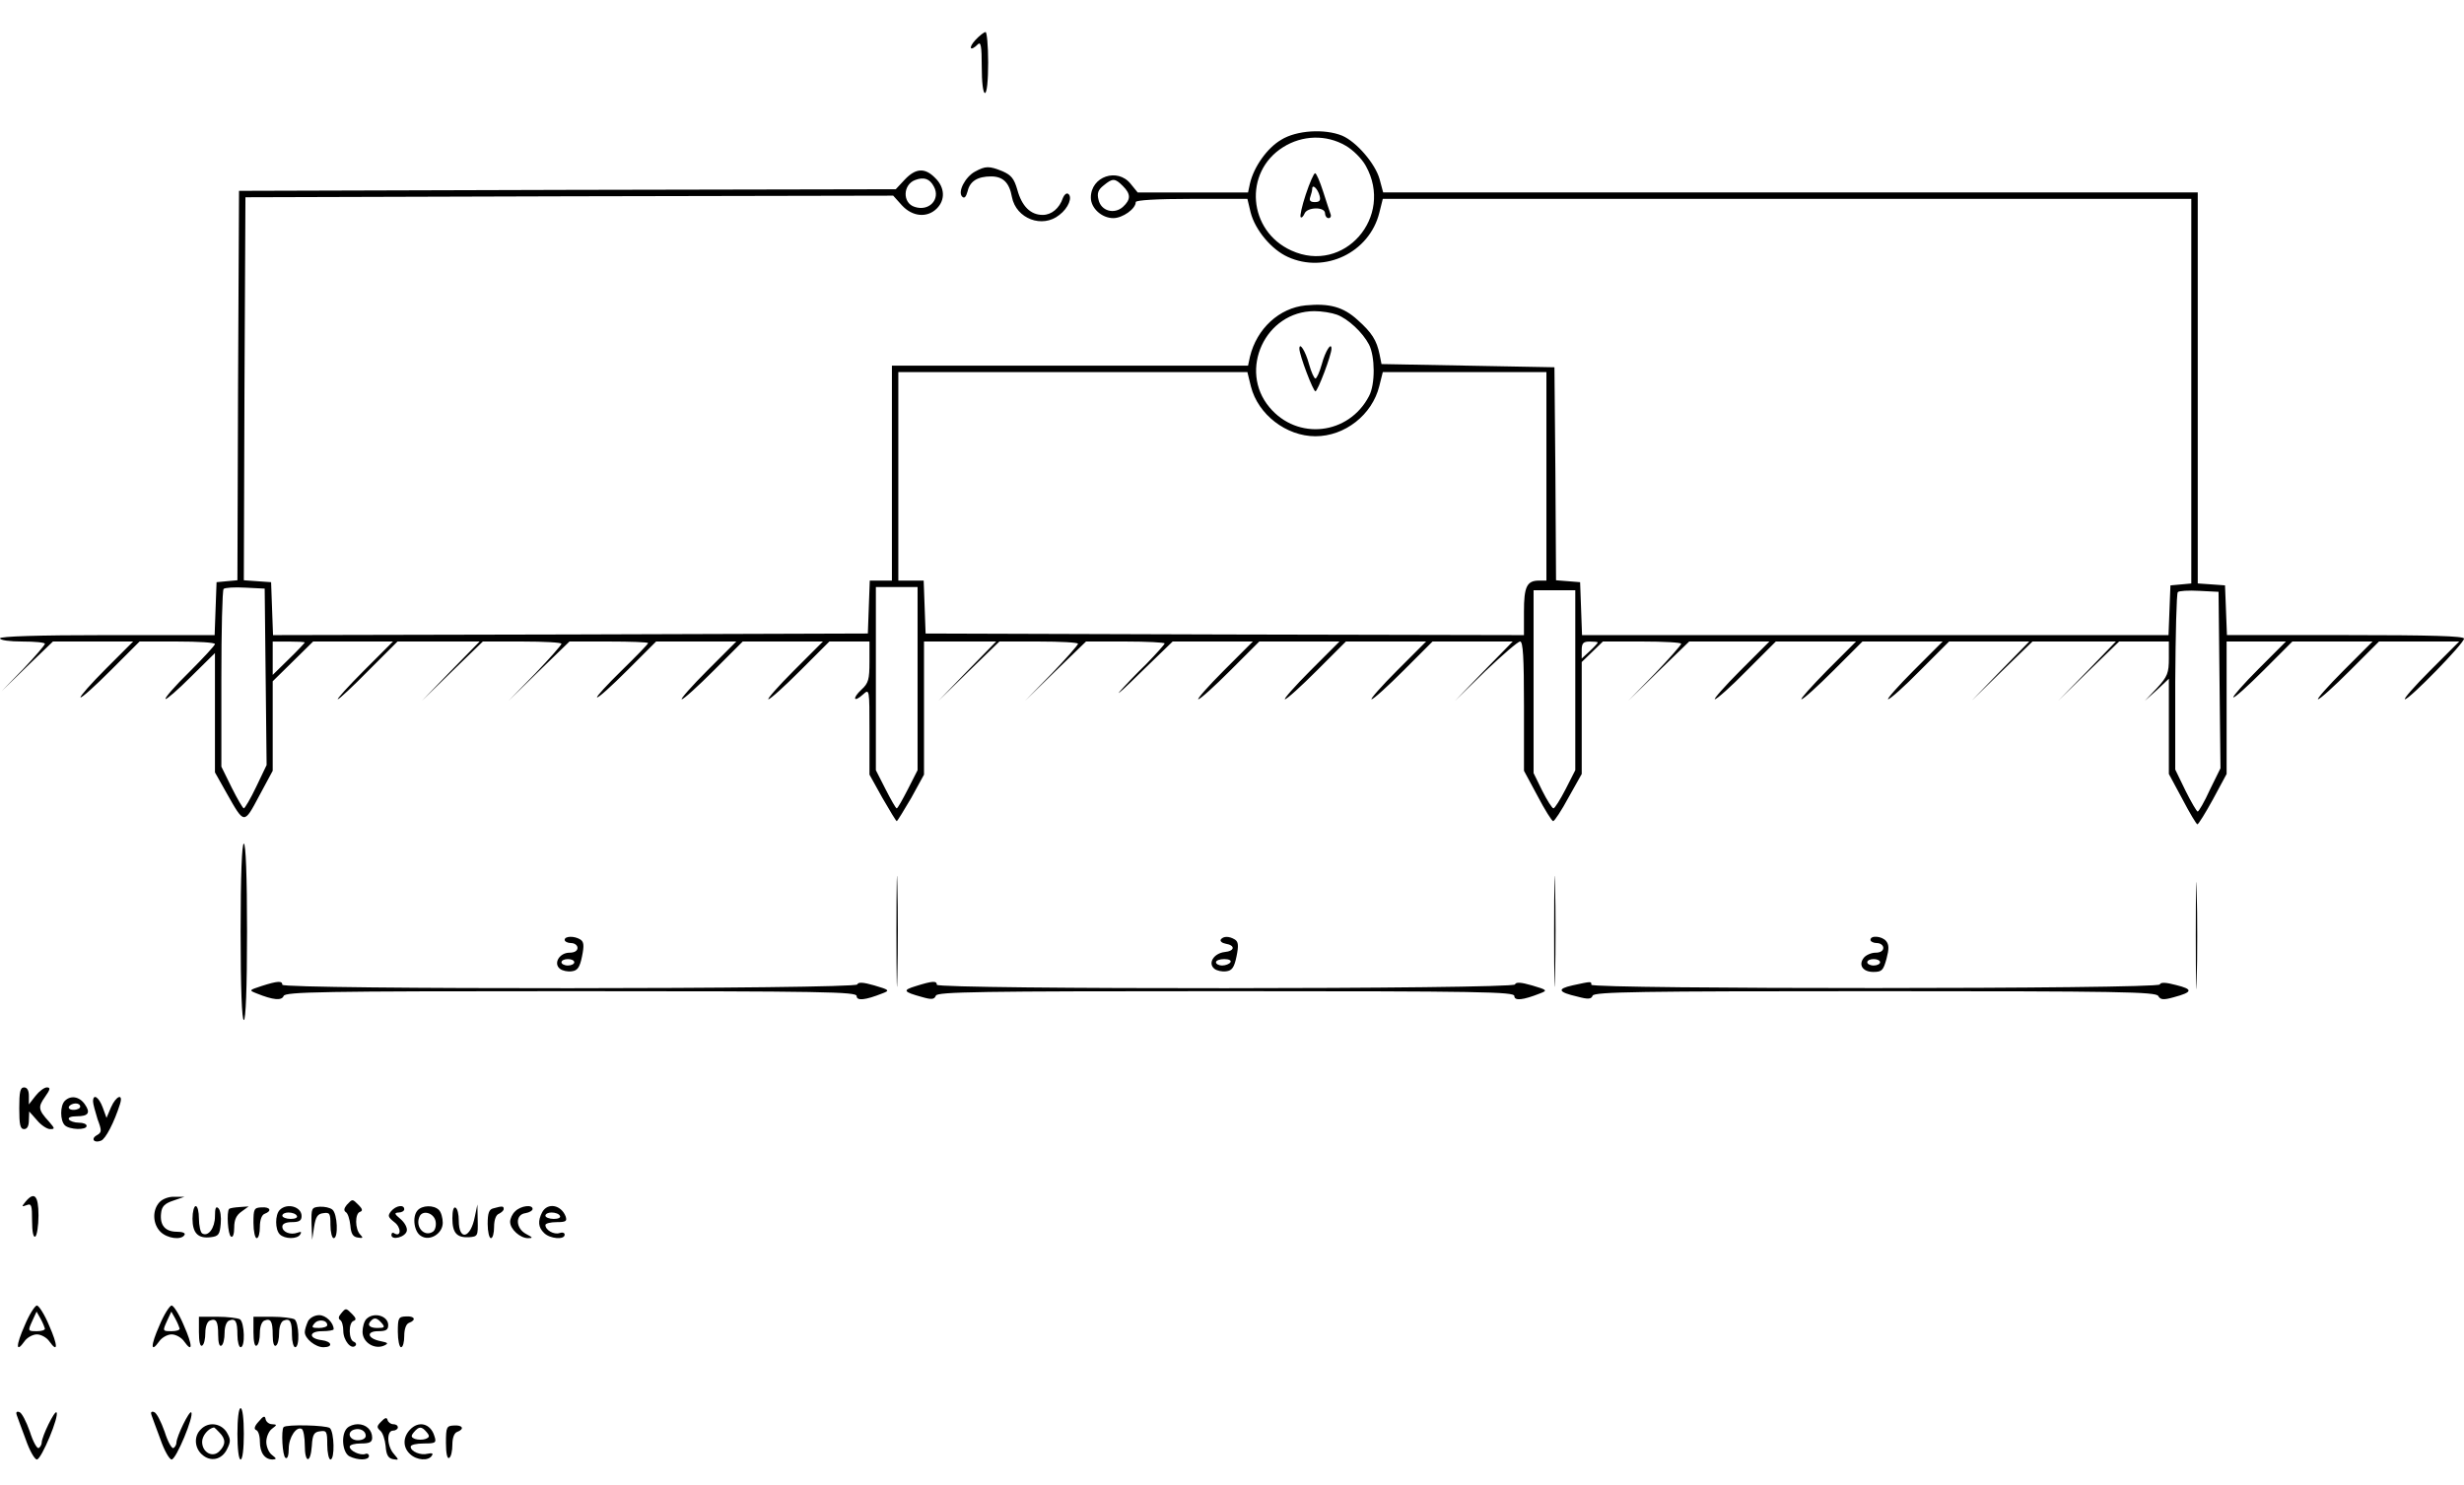 <svg version='1.0' xmlns='http://www.w3.org/2000/svg'
 width='768pt' height='463pt' viewBox='0 0 768 463'
 preserveAspectRatio='xMidYMid meet'>

<g transform='translate(0,463) scale(0.1,-0.1)'
fill='#000000' stroke='none'>
<path d='M3040 4505 c-23 -25 -16 -37 8 -13 9 9 12 -6 12 -70 0 -48 4 -82 10
-82 6 0 10 38 10 95 0 52 -4 95 -8 95 -5 0 -19 -11 -32 -25z'/>
<path d='M3993 4194 c-43 -25 -85 -84 -97 -136 l-6 -28 -172 0 -172 0 -22 27
c-41 51 -124 23 -124 -43 0 -33 34 -64 70 -64 29 0 70 29 70 50 0 6 65 10 174
10 l174 0 10 -42 c14 -55 65 -116 116 -139 116 -53 254 14 285 137 l11 44
1260 0 1260 0 0 -599 0 -600 -32 -3 -33 -3 -3 -77 -3 -78 -914 0 -914 0 -3 83
-3 82 -37 3 -38 3 -2 332 -3 332 -270 5 -269 5 -6 30 c-9 44 -24 68 -69 108
-44 40 -87 52 -161 45 -83 -8 -153 -73 -174 -160 l-6 -28 -555 0 -555 0 0
-335 0 -335 -35 0 -34 0 -3 -82 -3 -83 -927 -3 -927 -2 -3 82 -3 83 -43 3 -42
3 2 597 3 597 1009 3 1010 2 27 -30 c33 -36 79 -40 109 -10 27 27 25 66 -5 95
-32 33 -61 31 -95 -5 l-28 -30 -1023 -2 -1024 -3 -3 -607 -2 -607 -33 -3 -32
-3 -3 -82 -3 -83 -334 0 c-217 0 -335 -4 -335 -10 0 -6 30 -10 70 -10 39 0 70
-3 70 -7 0 -4 -30 -39 -67 -78 l-68 -70 80 78 80 77 125 0 125 0 -85 -85 c-46
-46 -82 -87 -79 -89 3 -3 45 35 94 84 l90 90 117 0 c65 0 118 -3 118 -8 0 -4
-36 -43 -80 -87 -44 -43 -77 -81 -74 -84 2 -3 38 28 79 69 l75 74 0 -186 0
-186 36 -64 c56 -99 54 -99 102 -9 l42 78 0 139 0 140 63 62 63 62 124 0 125
0 -90 -90 c-49 -49 -86 -90 -82 -90 4 0 47 40 96 90 l90 90 128 0 128 0 -90
-92 -90 -93 95 93 95 92 123 0 c67 0 122 -3 122 -7 0 -4 -37 -46 -82 -93 l-83
-85 95 93 95 92 123 0 c67 0 122 -2 122 -5 0 -3 -37 -41 -82 -85 -45 -44 -80
-82 -77 -84 3 -3 45 35 94 84 l90 90 125 0 125 0 -90 -90 c-49 -49 -85 -90
-80 -90 6 0 51 41 100 90 l90 90 125 0 125 0 -90 -90 c-49 -49 -85 -90 -80
-90 6 0 51 41 100 90 l90 90 62 0 63 0 0 -63 c0 -55 -3 -67 -25 -87 -29 -27
-25 -42 5 -15 20 18 20 18 20 -116 l0 -134 40 -72 c23 -40 43 -73 45 -73 2 0
22 33 45 72 l40 73 0 208 0 207 112 0 113 0 -90 -92 -90 -93 95 93 95 92 123
0 c67 0 122 -3 122 -7 0 -4 -37 -46 -82 -93 l-83 -85 95 93 95 92 123 0 c67 0
122 -3 122 -6 0 -3 -26 -32 -57 -64 -32 -31 -69 -70 -83 -86 -13 -16 18 13 70
64 l95 92 125 0 125 0 -90 -90 c-49 -49 -85 -90 -80 -90 6 0 51 41 100 90 l90
90 125 0 125 0 -90 -90 c-49 -49 -85 -90 -80 -90 6 0 51 41 100 90 l90 90 125
0 125 0 -90 -90 c-49 -49 -85 -90 -80 -90 6 0 51 41 100 90 l90 90 125 0 125
0 -90 -92 -90 -93 95 93 c53 50 101 92 108 92 9 0 12 -49 12 -201 l0 -202 42
-78 c23 -44 45 -79 49 -79 4 0 26 33 48 74 l41 73 0 175 0 174 33 32 33 32
122 0 c67 0 122 -3 122 -7 0 -4 -37 -46 -82 -93 l-83 -85 95 93 95 92 125 0
125 0 -90 -90 c-49 -49 -85 -90 -80 -90 6 0 51 40 100 90 l90 90 125 0 125 0
-90 -90 c-49 -50 -85 -90 -80 -90 6 0 51 41 100 90 l90 90 125 0 125 0 -90
-90 c-49 -49 -85 -90 -80 -90 6 0 51 40 100 90 l90 90 125 0 125 0 -90 -92
-90 -93 95 93 95 92 130 0 130 0 -90 -93 -90 -92 95 93 95 92 78 0 77 0 0 -52
c0 -46 -4 -57 -37 -93 l-38 -40 38 34 37 35 0 -148 0 -149 42 -78 c23 -44 44
-79 47 -79 3 0 25 35 49 79 l42 78 0 207 0 206 92 0 93 0 -85 -85 c-46 -46
-82 -87 -79 -89 3 -3 45 35 94 84 l90 90 125 0 125 0 -90 -90 c-49 -49 -85
-90 -80 -90 6 0 51 41 100 90 l90 90 125 0 125 0 -90 -90 c-49 -49 -85 -90
-79 -90 14 0 184 174 184 189 0 8 -102 11 -370 11 l-369 0 -3 78 -3 77 -42 3
-43 3 0 610 0 609 -1270 0 -1269 0 -11 41 c-13 48 -72 117 -117 136 -54 22
-142 17 -190 -13z m201 -18 c23 -13 51 -41 63 -63 89 -159 -68 -339 -232 -264
-135 61 -150 244 -26 322 60 38 135 40 195 5z m-1283 -128 c21 -39 -15 -78
-60 -63 -39 12 -37 70 2 84 27 10 45 4 58 -21z m589 2 c25 -25 25 -42 0 -65
-27 -24 -68 -13 -76 22 -5 20 -2 31 16 45 28 23 35 23 60 -2z m667 -401 c35
-13 80 -55 100 -93 19 -37 20 -124 0 -161 -63 -121 -223 -139 -310 -35 -98
116 -13 300 140 300 23 0 54 -5 70 -11z m-268 -224 c22 -87 110 -155 201 -155
92 0 177 67 199 156 l11 44 255 0 255 0 0 -325 0 -325 -23 0 c-38 0 -47 -19
-47 -97 l0 -73 -932 2 -933 3 -3 83 -3 82 -39 0 -40 0 0 325 0 325 544 0 544
0 11 -45z m-3071 -905 l3 -275 -32 -67 c-18 -38 -36 -68 -39 -68 -3 0 -20 29
-38 65 l-32 65 0 274 c0 150 3 276 7 280 4 4 34 6 68 4 l60 -3 3 -275z m2032
-5 l0 -286 -30 -59 c-17 -33 -32 -60 -35 -60 -3 0 -18 27 -35 60 l-30 59 0
286 0 285 65 0 65 0 0 -285z m2050 -5 l0 -281 -30 -59 c-17 -33 -34 -60 -38
-60 -4 0 -20 25 -35 55 l-27 55 0 285 0 285 65 0 65 0 0 -280z m2008 0 l3
-275 -33 -67 c-17 -38 -35 -68 -38 -68 -3 0 -20 29 -38 65 l-32 66 0 273 c1
150 4 276 8 280 3 4 33 6 67 4 l60 -3 3 -275z m-5968 117 c0 -1 -22 -25 -50
-52 l-50 -49 0 52 0 52 50 0 c28 0 50 -1 50 -3z m4030 0 c0 -2 -11 -14 -25
-27 l-25 -23 0 26 c0 22 5 27 25 27 14 0 25 -1 25 -3z'/>
<path d='M4070 4024 c-12 -36 -19 -68 -16 -71 3 -3 8 2 12 11 8 21 64 22 64 1
0 -8 5 -15 11 -15 6 0 9 6 6 13 -2 6 -13 38 -23 70 -10 31 -21 57 -25 57 -4 0
-17 -30 -29 -66z m43 -4 c4 -15 0 -20 -15 -20 -14 0 -18 5 -14 16 3 9 6 20 6
25 0 17 17 1 23 -21z'/>
<path d='M4050 3543 c0 -20 43 -133 50 -133 7 0 50 113 50 133 0 22 -19 -7
-30 -48 -7 -25 -16 -45 -20 -45 -4 0 -13 20 -20 45 -11 41 -30 70 -30 48z'/>
<path d='M3039 4095 c-30 -16 -55 -63 -40 -78 7 -7 12 -1 17 17 7 31 31 46 73
46 37 0 57 -19 65 -64 13 -68 95 -99 148 -56 28 21 42 56 27 66 -5 3 -12 -3
-16 -13 -11 -33 -36 -53 -63 -53 -38 0 -65 27 -79 78 -10 35 -19 46 -46 58
-42 17 -53 17 -86 -1z'/>
<path d='M750 1725 c0 -177 4 -275 10 -275 6 0 10 98 10 275 0 177 -4 275 -10
275 -6 0 -10 -98 -10 -275z'/>
<path d='M2794 1725 c0 -154 2 -216 3 -137 2 79 2 205 0 280 -1 75 -3 11 -3
-143z'/>
<path d='M4844 1725 c0 -154 2 -216 3 -137 2 79 2 205 0 280 -1 75 -3 11 -3
-143z'/>
<path d='M6844 1715 c0 -148 2 -211 3 -138 2 72 2 194 0 270 -1 76 -3 17 -3
-132z'/>
<path d='M1760 1700 c0 -5 9 -10 20 -10 11 0 20 -7 20 -15 0 -9 -9 -15 -25
-15 -31 0 -51 -33 -30 -50 7 -6 24 -10 37 -8 18 2 25 12 32 46 7 34 6 46 -5
53 -19 12 -49 11 -49 -1z m30 -70 c0 -5 -9 -10 -20 -10 -11 0 -20 5 -20 10 0
6 9 10 20 10 11 0 20 -4 20 -10z'/>
<path d='M3805 1701 c-3 -5 4 -11 15 -13 31 -5 29 -23 -3 -26 -34 -4 -53 -35
-32 -52 7 -6 24 -10 37 -8 18 2 25 12 32 46 7 34 6 46 -5 53 -18 11 -36 11
-44 0z m30 -71 c-3 -5 -15 -10 -26 -10 -10 0 -19 5 -19 10 0 6 12 10 26 10 14
0 23 -4 19 -10z'/>
<path d='M5830 1700 c0 -5 9 -10 20 -10 11 0 20 -7 20 -15 0 -9 -9 -15 -24
-15 -13 0 -29 -7 -36 -15 -19 -23 -4 -45 29 -45 27 0 31 5 41 41 8 30 8 44 -1
55 -13 16 -49 19 -49 4z m30 -70 c0 -5 -9 -10 -20 -10 -11 0 -20 5 -20 10 0 6
9 10 20 10 11 0 20 -4 20 -10z'/>
<path d='M815 1556 c-39 -13 -40 -13 -15 -23 52 -21 78 -23 84 -8 5 13 115 15
896 15 789 0 890 -2 890 -15 0 -16 27 -13 80 8 24 9 23 11 -25 25 -35 10 -50
11 -53 3 -5 -15 -1792 -16 -1792 -1 0 13 -15 12 -65 -4z'/>
<path d='M2855 1556 c-43 -13 -40 -18 18 -34 31 -9 39 -8 44 4 4 12 132 14
904 14 797 0 899 -2 899 -15 0 -16 27 -13 80 8 24 9 23 11 -25 25 -35 10 -50
11 -53 3 -5 -15 -1802 -16 -1802 -1 0 13 -14 12 -65 -4z'/>
<path d='M4901 1558 c-49 -11 -45 -21 16 -35 33 -9 43 -8 47 3 5 12 146 14
880 14 762 0 876 -2 883 -15 7 -12 16 -13 48 -4 60 16 61 25 8 38 -33 9 -49 9
-51 2 -5 -15 -1772 -15 -1772 -1 0 11 1 11 -59 -2z'/>
<path d='M60 1175 c0 -51 3 -65 15 -65 10 0 15 10 15 28 l1 27 24 -27 c13 -16
32 -28 41 -28 16 0 15 2 -3 23 -34 37 -35 46 -13 77 17 24 18 30 6 30 -8 0
-24 -12 -35 -26 l-21 -27 0 27 c0 16 -5 26 -15 26 -12 0 -15 -14 -15 -65z'/>
<path d='M202 1198 c-15 -15 -15 -61 0 -76 14 -14 68 -16 68 -2 0 6 -11 10
-24 10 -14 0 -28 5 -31 10 -4 6 6 10 24 10 37 0 44 11 25 38 -17 24 -44 28
-62 10z m48 -18 c0 -5 -9 -10 -21 -10 -11 0 -17 5 -14 10 3 6 13 10 21 10 8 0
14 -4 14 -10z'/>
<path d='M290 1196 c0 -7 7 -32 14 -55 14 -37 13 -41 -2 -50 -20 -11 -9 -26
13 -17 14 5 41 57 59 114 11 35 -12 26 -28 -10 l-14 -33 -12 33 c-12 32 -30
44 -30 18z'/>
<path d='M79 883 c-12 -15 -12 -16 4 -10 15 6 17 0 17 -49 0 -34 4 -53 10 -49
5 3 10 33 10 66 0 62 -13 76 -41 42z'/>
<path d='M497 882 c-23 -25 -21 -68 3 -92 21 -21 65 -27 75 -10 4 6 -6 10 -23
10 -37 0 -54 20 -50 57 2 22 11 31 38 40 l35 12 -31 0 c-18 1 -38 -7 -47 -17z'/>
<path d='M1081 874 c-9 -11 -10 -18 -3 -23 6 -3 12 -22 14 -41 2 -26 8 -36 23
-38 16 -3 18 -1 8 9 -17 17 -17 66 -1 71 9 3 8 9 -4 21 -20 20 -19 20 -37 1z'/>
<path d='M600 831 c0 -45 17 -63 57 -58 24 3 28 8 31 42 2 21 -1 42 -7 48 -8
8 -11 1 -11 -25 0 -36 -21 -65 -40 -53 -5 3 -10 24 -10 46 0 21 -4 39 -10 39
-5 0 -10 -17 -10 -39z'/>
<path d='M714 861 c-8 -9 -4 -80 6 -86 6 -4 10 8 10 28 0 25 7 39 23 50 l22
16 -28 -2 c-15 -1 -30 -3 -33 -6z'/>
<path d='M790 818 c0 -27 5 -48 10 -48 6 0 10 16 10 35 0 22 6 38 15 41 24 9
17 22 -10 20 -23 -1 -25 -5 -25 -48z'/>
<path d='M872 858 c-15 -15 -15 -61 0 -76 15 -15 55 -16 64 0 5 8 2 9 -9 5
-22 -8 -47 2 -47 19 0 9 11 14 30 14 23 0 30 5 30 19 0 29 -45 42 -68 19z m53
-18 c4 -6 -5 -10 -19 -10 -14 0 -26 5 -26 10 0 6 9 10 19 10 11 0 23 -4 26
-10z'/>
<path d='M971 815 l2 -50 6 40 c5 32 11 41 29 43 20 3 22 -1 22 -37 0 -23 5
-41 10 -41 15 0 12 76 -4 89 -7 6 -25 10 -40 9 -25 -2 -26 -5 -25 -53z'/>
<path d='M1219 854 c-11 -14 -10 -18 10 -34 22 -16 22 -48 0 -35 -5 4 -9 1 -9
-5 0 -18 44 -7 48 13 2 10 -7 26 -20 37 -19 16 -20 19 -5 20 9 0 17 5 17 10 0
16 -26 12 -41 -6z'/>
<path d='M1301 856 c-17 -20 -10 -67 11 -79 27 -18 68 7 68 41 0 15 -5 33 -12
40 -16 16 -53 15 -67 -2z m57 -35 c2 -13 -2 -27 -9 -31 -26 -17 -55 14 -42 46
9 24 47 13 51 -15z'/>
<path d='M1410 832 c0 -46 14 -61 52 -59 27 2 28 4 27 52 l-1 50 -8 -38 c-13
-68 -50 -77 -50 -12 0 19 -4 37 -10 40 -6 4 -10 -9 -10 -33z'/>
<path d='M1538 863 c-14 -3 -18 -15 -18 -49 0 -24 5 -44 10 -44 6 0 10 16 10
35 0 22 6 38 15 41 8 4 15 10 15 15 0 9 -4 10 -32 2z'/>
<path d='M1606 854 c-9 -8 -16 -23 -16 -33 0 -23 31 -51 56 -51 16 0 15 2 -6
13 -33 17 -35 61 -2 65 12 2 22 8 22 13 0 15 -37 10 -54 -7z'/>
<path d='M1690 851 c-14 -27 -13 -47 6 -65 18 -18 64 -22 64 -5 0 6 -7 8 -16
5 -17 -6 -44 9 -44 25 0 5 16 9 35 9 29 0 33 3 28 18 -14 36 -56 44 -73 13z
m55 -11 c4 -6 -5 -10 -19 -10 -14 0 -26 5 -26 10 0 6 9 10 19 10 11 0 23 -4
26 -10z'/>
<path d='M77 498 c-28 -63 -28 -88 -1 -50 8 12 26 22 39 22 13 0 31 -10 39
-22 27 -38 27 -13 -1 50 -14 34 -32 62 -38 62 -6 0 -24 -28 -38 -62z m63 -10
c0 -5 -11 -8 -25 -8 -29 0 -29 0 -13 35 l12 26 13 -23 c7 -13 12 -26 13 -30z'/>
<path d='M497 498 c-28 -63 -28 -88 -1 -50 8 12 26 22 39 22 13 0 31 -10 39
-22 27 -38 27 -13 -1 50 -14 34 -32 62 -38 62 -6 0 -24 -28 -38 -62z m63 -10
c0 -5 -11 -8 -25 -8 -29 0 -29 0 -13 35 l12 26 13 -23 c7 -13 12 -26 13 -30z'/>
<path d='M1063 535 c-8 -9 -9 -16 -3 -20 6 -3 10 -19 10 -34 0 -30 25 -60 38
-46 4 4 1 10 -5 12 -17 6 -17 60 -1 65 9 3 8 9 -4 21 -20 20 -20 20 -35 2z'/>
<path d='M620 477 c0 -30 4 -46 10 -42 6 3 10 21 10 40 0 19 6 35 14 38 20 8
26 -2 26 -45 0 -24 4 -37 10 -33 6 3 10 21 10 40 0 19 6 35 14 38 20 8 26 -2
26 -45 0 -21 5 -38 10 -38 15 0 12 77 -2 87 -7 4 -39 8 -70 8 l-58 0 0 -48z'/>
<path d='M790 477 c0 -30 4 -46 10 -42 6 3 10 21 10 40 0 19 6 35 14 38 20 8
26 -2 26 -45 0 -24 4 -37 10 -33 6 3 10 21 10 40 0 19 6 35 14 38 20 8 26 -2
26 -45 0 -21 5 -38 10 -38 15 0 12 77 -2 87 -7 4 -39 8 -70 8 l-58 0 0 -48z'/>
<path d='M960 511 c-5 -11 -10 -26 -10 -34 0 -20 33 -47 58 -47 31 0 27 18 -5
22 -42 5 -41 28 1 28 20 0 36 3 36 6 0 20 -24 44 -45 44 -14 0 -29 -8 -35 -19z
m60 -12 c0 -5 -12 -9 -26 -9 -22 0 -24 2 -14 14 12 15 40 11 40 -5z'/>
<path d='M1142 518 c-7 -7 -12 -25 -12 -40 0 -33 37 -56 67 -43 15 7 13 9 -11
14 -41 8 -46 31 -7 31 24 0 31 4 31 19 0 29 -45 42 -68 19z m48 -13 c11 -13 8
-15 -14 -15 -25 0 -33 10 -19 23 10 11 19 8 33 -8z'/>
<path d='M1240 478 c0 -27 5 -48 10 -48 6 0 10 16 10 35 0 22 6 38 15 41 24 9
17 22 -10 20 -23 -1 -25 -5 -25 -48z'/>
<path d='M740 160 c0 -47 4 -80 10 -80 6 0 10 33 10 80 0 47 -4 80 -10 80 -6
0 -10 -33 -10 -80z'/>
<path d='M52 219 c3 -8 15 -42 28 -76 12 -35 28 -63 35 -63 14 0 71 137 61
147 -6 6 -45 -74 -46 -94 0 -6 -4 -14 -9 -17 -5 -4 -18 19 -28 51 -11 31 -25
59 -33 61 -8 3 -11 -1 -8 -9z'/>
<path d='M472 219 c3 -8 15 -42 28 -76 12 -35 28 -63 35 -63 14 0 71 137 61
147 -6 6 -45 -74 -46 -94 0 -6 -4 -14 -9 -17 -5 -4 -18 19 -28 51 -11 31 -25
59 -33 61 -8 3 -11 -1 -8 -9z'/>
<path d='M806 198 c-13 -14 -15 -23 -8 -26 7 -2 12 -18 12 -36 0 -35 15 -56
40 -56 13 1 12 3 -2 14 -10 7 -18 26 -18 41 0 15 8 34 18 41 16 12 16 13 0 14
-9 0 -18 7 -20 15 -2 13 -7 11 -22 -7z'/>
<path d='M1188 198 c-14 -14 -14 -18 -3 -28 8 -6 15 -28 17 -48 2 -28 8 -38
23 -41 19 -3 19 -3 3 16 -22 24 -24 73 -3 73 8 0 15 5 15 10 0 6 -6 10 -14 10
-8 0 -16 6 -18 13 -2 9 -8 8 -20 -5z'/>
<path d='M626 174 c-22 -21 -20 -57 3 -78 27 -25 63 -17 79 17 12 24 11 31 -2
53 -19 28 -57 32 -80 8z m58 -10 c20 -20 20 -38 0 -58 -21 -22 -54 -4 -54 29
0 19 19 42 37 45 1 0 9 -7 17 -16z'/>
<path d='M884 181 c-8 -9 -4 -90 6 -96 6 -4 10 8 10 29 0 35 24 71 41 61 5 -4
9 -26 9 -51 0 -56 18 -58 22 -1 2 35 7 43 26 45 20 3 22 -1 22 -42 0 -25 5
-46 10 -46 14 0 12 86 -2 98 -12 9 -135 12 -144 3z'/>
<path d='M1082 178 c-20 -20 -15 -76 7 -88 26 -13 61 -13 61 1 0 6 -6 9 -12 6
-16 -5 -48 10 -48 23 0 6 16 10 35 10 27 0 35 4 35 18 0 24 -19 42 -45 42 -12
0 -26 -5 -33 -12z m58 -24 c0 -8 -10 -14 -25 -14 -26 0 -35 25 -12 33 18 6 37
-3 37 -19z'/>
<path d='M1277 172 c-22 -24 -21 -55 1 -75 21 -20 58 -22 68 -5 5 7 1 9 -13 6
-22 -6 -53 7 -53 22 0 6 18 10 41 10 37 0 40 2 33 23 -12 40 -50 49 -77 19z
m53 -7 c10 -12 9 -16 -4 -21 -9 -3 -23 -3 -32 0 -13 5 -14 9 -4 21 16 19 24
19 40 0z'/>
<path d='M1390 132 c0 -33 4 -51 10 -47 6 3 10 22 10 41 0 22 6 37 15 40 24 9
17 22 -10 20 -23 -1 -25 -5 -25 -54z'/>
</g>
</svg>
